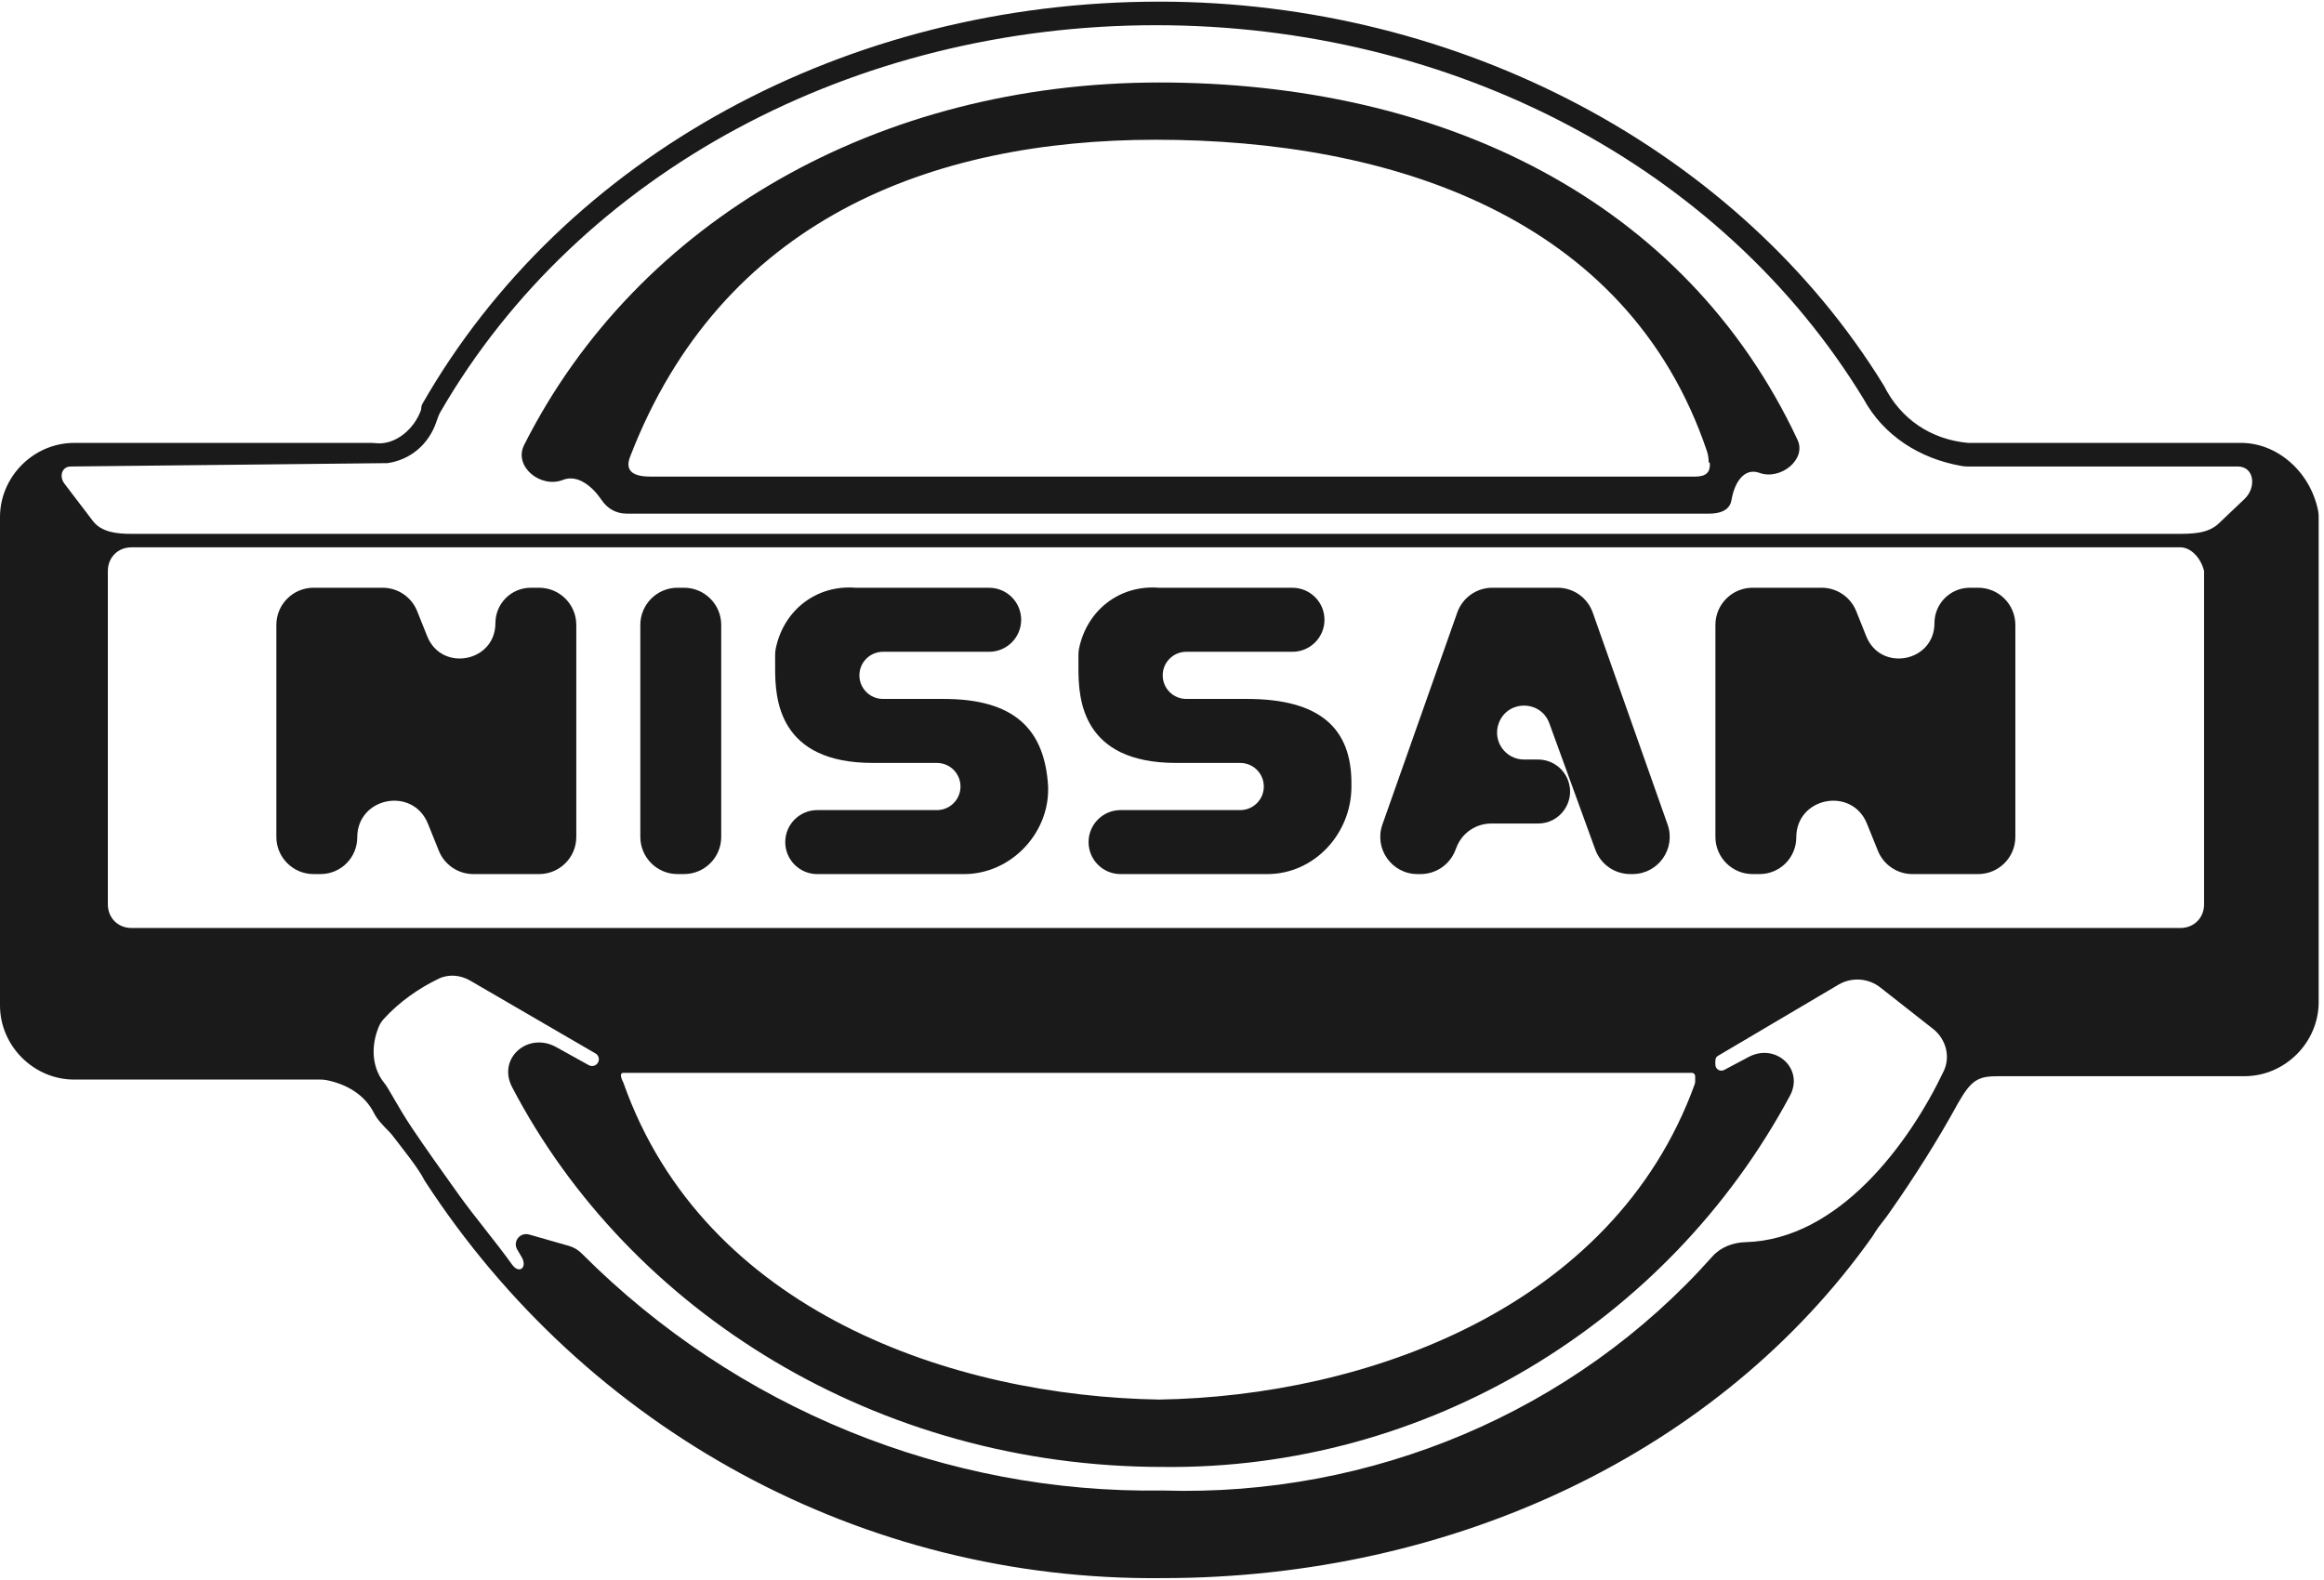 <svg width="125" height="85" viewBox="0 0 125 85" fill="none" xmlns="http://www.w3.org/2000/svg">
<path d="M120.543 23.827H105.861C103.867 23.646 102.235 22.559 101.329 20.747C93.534 8.061 78.489 0.088 62.356 0.088C45.539 0.088 30.346 8.383 22.714 21.736C22.678 21.8 22.659 21.873 22.659 21.946V21.946C22.659 21.992 22.651 22.037 22.636 22.08C22.272 23.084 21.294 23.915 20.285 23.847C20.175 23.839 20.065 23.827 19.955 23.827H3.988C1.813 23.827 0 25.64 0 27.814V54.091C0 56.266 1.813 58.078 3.988 58.078H17.236C17.346 58.078 17.456 58.086 17.564 58.108C18.596 58.315 19.604 58.857 20.121 59.89C20.285 60.219 20.599 60.548 20.927 60.877C20.993 60.944 21.055 61.015 21.113 61.09C21.662 61.812 22.496 62.826 22.84 63.514C31.541 76.924 46.405 85.079 62.538 84.898C78.252 84.898 92.527 78.06 100.699 66.536C100.756 66.455 100.806 66.368 100.858 66.283C101.053 65.962 101.372 65.624 101.691 65.145C102.96 63.333 104.229 61.34 105.317 59.346C106.042 58.078 106.404 57.896 107.492 57.896H120.725C122.9 57.896 124.713 56.084 124.713 53.91V27.799C124.713 27.688 124.704 27.578 124.682 27.47C124.259 25.377 122.487 23.827 120.543 23.827ZM20.846 24.915C22.036 24.745 23.067 23.937 23.489 22.641C23.546 22.468 23.61 22.297 23.702 22.14C31.178 9.233 45.96 1.356 62.175 1.356C78.127 1.356 92.628 8.968 100.241 21.472C101.306 23.422 103.238 24.679 105.528 25.071C105.629 25.089 105.73 25.096 105.832 25.096H120.362V25.096C121.256 25.096 121.376 26.226 120.728 26.841L119.335 28.164C118.755 28.715 117.9 28.72 117.099 28.72V28.72H7.069V28.72C6.298 28.72 5.462 28.639 4.995 28.026L3.466 26.02C3.172 25.634 3.322 25.096 3.807 25.096V25.096L20.846 24.915ZM28.049 67.612C28.385 68.171 27.944 68.567 27.553 68.045V68.045C26.646 66.776 25.559 65.508 24.652 64.239C23.746 62.971 22.84 61.702 22.115 60.615C21.39 59.527 20.846 58.44 20.665 58.259C19.989 57.414 19.943 56.255 20.38 55.221C20.444 55.07 20.536 54.933 20.646 54.812C21.488 53.888 22.523 53.167 23.6 52.65C24.14 52.391 24.772 52.453 25.291 52.755L32.029 56.672C32.169 56.753 32.239 56.917 32.199 57.074V57.074C32.141 57.306 31.879 57.42 31.67 57.304L29.921 56.333C28.396 55.485 26.735 56.937 27.544 58.484C33.854 70.566 47.187 78.918 62.538 78.918C76.707 79.081 89.706 71.197 96.275 58.948C97.051 57.5 95.507 56.09 94.056 56.861L92.738 57.561C92.578 57.645 92.38 57.582 92.299 57.421L92.295 57.412C92.276 57.373 92.266 57.324 92.265 57.28V57.28C92.259 57.098 92.237 56.9 92.394 56.807L98.883 52.974C99.593 52.555 100.487 52.614 101.135 53.123L103.967 55.347C104.661 55.892 104.923 56.83 104.544 57.627C102.69 61.524 98.889 66.689 93.889 66.825C93.215 66.843 92.551 67.09 92.103 67.595C84.676 75.956 73.777 80.537 62.538 80.186C50.891 80.365 39.599 75.764 31.288 67.433C31.096 67.241 30.86 67.099 30.6 67.025L28.466 66.416C27.978 66.276 27.565 66.78 27.819 67.22C27.894 67.351 27.971 67.482 28.049 67.612ZM91.178 58.178C91.178 58.231 91.168 58.285 91.15 58.335C86.771 70.42 73.39 75.112 62.356 75.293C51.299 75.112 37.885 70.582 33.535 58.259C33.353 57.896 33.353 57.715 33.535 57.715C33.716 57.715 33.535 57.715 33.716 57.715H90.997V57.715C91.097 57.715 91.178 57.796 91.178 57.896C91.178 57.969 91.178 58.063 91.178 58.178ZM118.549 30.714V48.654C118.549 49.379 118.006 49.923 117.28 49.923H7.069C6.344 49.923 5.801 49.379 5.801 48.654V30.714C5.801 29.989 6.344 29.445 7.069 29.445H117.28C117.824 29.445 118.368 29.989 118.549 30.714C118.368 30.714 118.368 30.714 118.549 30.714Z" fill="#1A1A1A"/>
<path d="M33.717 27.633H91.904C92.735 27.633 93.062 27.319 93.135 26.886C93.284 25.995 93.794 25.131 94.642 25.441V25.441C95.751 25.847 97.183 24.73 96.682 23.66C90.635 10.754 77.549 4.438 62.357 4.438C47.298 4.438 34.308 11.826 28.193 23.934C27.608 25.092 29.073 26.291 30.281 25.816V25.816C31.079 25.502 31.875 26.185 32.356 26.896C32.651 27.331 33.097 27.633 33.717 27.633ZM33.898 24.553C38.792 11.867 50.031 7.518 62.176 7.518C74.764 7.518 87.531 11.621 91.803 24.25C91.871 24.448 91.904 24.659 91.904 24.869V24.915V24.915C91.904 24.863 91.961 24.857 91.965 24.91C92.002 25.396 91.773 25.64 91.179 25.64H34.985C34.26 25.64 33.535 25.459 33.898 24.553Z" fill="#1A1A1A"/>
<path d="M26.647 33.522C26.647 35.616 23.756 36.173 22.978 34.228L22.437 32.876C22.133 32.117 21.398 31.619 20.58 31.619H16.864C15.76 31.619 14.864 32.515 14.864 33.619V45.023C14.864 46.127 15.76 47.023 16.864 47.023H17.242C18.332 47.023 19.215 46.14 19.215 45.05V45.05C19.215 42.881 22.206 42.301 23.017 44.313L23.604 45.77C23.909 46.527 24.643 47.023 25.459 47.023H28.997C30.102 47.023 30.997 46.127 30.997 45.023V33.619C30.997 32.515 30.102 31.619 28.997 31.619H28.549C27.498 31.619 26.647 32.471 26.647 33.522V33.522Z" fill="#1A1A1A"/>
<path d="M36.792 31.619H36.441C35.337 31.619 34.441 32.515 34.441 33.619V45.023C34.441 46.127 35.337 47.023 36.441 47.023H36.792C37.896 47.023 38.792 46.127 38.792 45.023V33.619C38.792 32.515 37.896 31.619 36.792 31.619Z" fill="#1A1A1A"/>
<path d="M80.267 31.619C79.419 31.619 78.663 32.154 78.381 32.953L74.355 44.357C73.896 45.658 74.861 47.023 76.241 47.023H76.411C77.228 47.023 77.964 46.525 78.267 45.766L78.349 45.561C78.653 44.802 79.388 44.304 80.206 44.304H82.727C83.925 44.304 84.757 43.111 84.343 41.987V41.987C84.093 41.311 83.449 40.861 82.727 40.861H81.972C80.976 40.861 80.277 39.881 80.601 38.939V38.939C81.045 37.647 82.868 37.63 83.335 38.915L85.805 45.706C86.093 46.497 86.844 47.023 87.685 47.023H87.808C89.188 47.023 90.153 45.658 89.694 44.357L85.668 32.953C85.385 32.154 84.63 31.619 83.782 31.619H80.267Z" fill="#1A1A1A"/>
<path d="M50.756 37.601H47.493C46.792 37.601 46.224 37.033 46.224 36.332V36.332C46.224 35.632 46.792 35.064 47.493 35.064H53.203C54.154 35.064 54.925 34.293 54.925 33.342V33.342C54.925 32.392 54.154 31.621 53.203 31.621H46.043C43.922 31.444 42.147 32.817 41.723 34.901C41.701 35.009 41.692 35.119 41.692 35.23C41.692 35.491 41.692 35.667 41.692 35.97C41.692 37.601 41.874 41.044 46.949 41.044H50.394C51.094 41.044 51.662 41.612 51.662 42.313V42.313C51.662 43.013 51.094 43.581 50.394 43.581H43.958C43.007 43.581 42.236 44.352 42.236 45.303V45.303C42.236 46.254 43.007 47.024 43.958 47.024H51.843C54.381 47.024 56.375 44.85 56.375 42.494V42.313C56.194 39.232 54.562 37.601 50.756 37.601Z" fill="#1A1A1A"/>
<path d="M104.048 33.522C104.048 35.616 101.157 36.173 100.379 34.228L99.838 32.876C99.534 32.117 98.799 31.619 97.981 31.619H94.266C93.161 31.619 92.266 32.515 92.266 33.619V45.023C92.266 46.127 93.161 47.023 94.266 47.023H94.644C95.733 47.023 96.616 46.14 96.616 45.05V45.05C96.616 42.881 99.607 42.301 100.418 44.313L101.006 45.77C101.311 46.527 102.045 47.023 102.861 47.023H106.399C107.503 47.023 108.399 46.127 108.399 45.023V33.619C108.399 32.515 107.503 31.619 106.399 31.619H105.951C104.9 31.619 104.048 32.471 104.048 33.522V33.522Z" fill="#1A1A1A"/>
<path d="M67.069 37.601H63.806C63.106 37.601 62.538 37.033 62.538 36.332V36.332C62.538 35.632 63.106 35.064 63.806 35.064H69.517C70.468 35.064 71.239 34.293 71.239 33.342V33.342C71.239 32.392 70.468 31.621 69.517 31.621H62.356C60.236 31.444 58.46 32.817 58.036 34.901C58.014 35.009 58.006 35.119 58.006 35.23C58.006 35.491 58.006 35.667 58.006 35.97C58.006 37.601 58.187 41.044 63.263 41.044H66.707C67.408 41.044 67.976 41.612 67.976 42.313V42.313C67.976 43.013 67.408 43.581 66.707 43.581H60.271C59.321 43.581 58.55 44.352 58.55 45.303V45.303C58.55 46.254 59.321 47.024 60.271 47.024H68.157C70.695 47.024 72.689 44.85 72.689 42.313V42.131C72.689 39.232 71.057 37.601 67.069 37.601Z" fill="#1A1A1A"/>
</svg>

